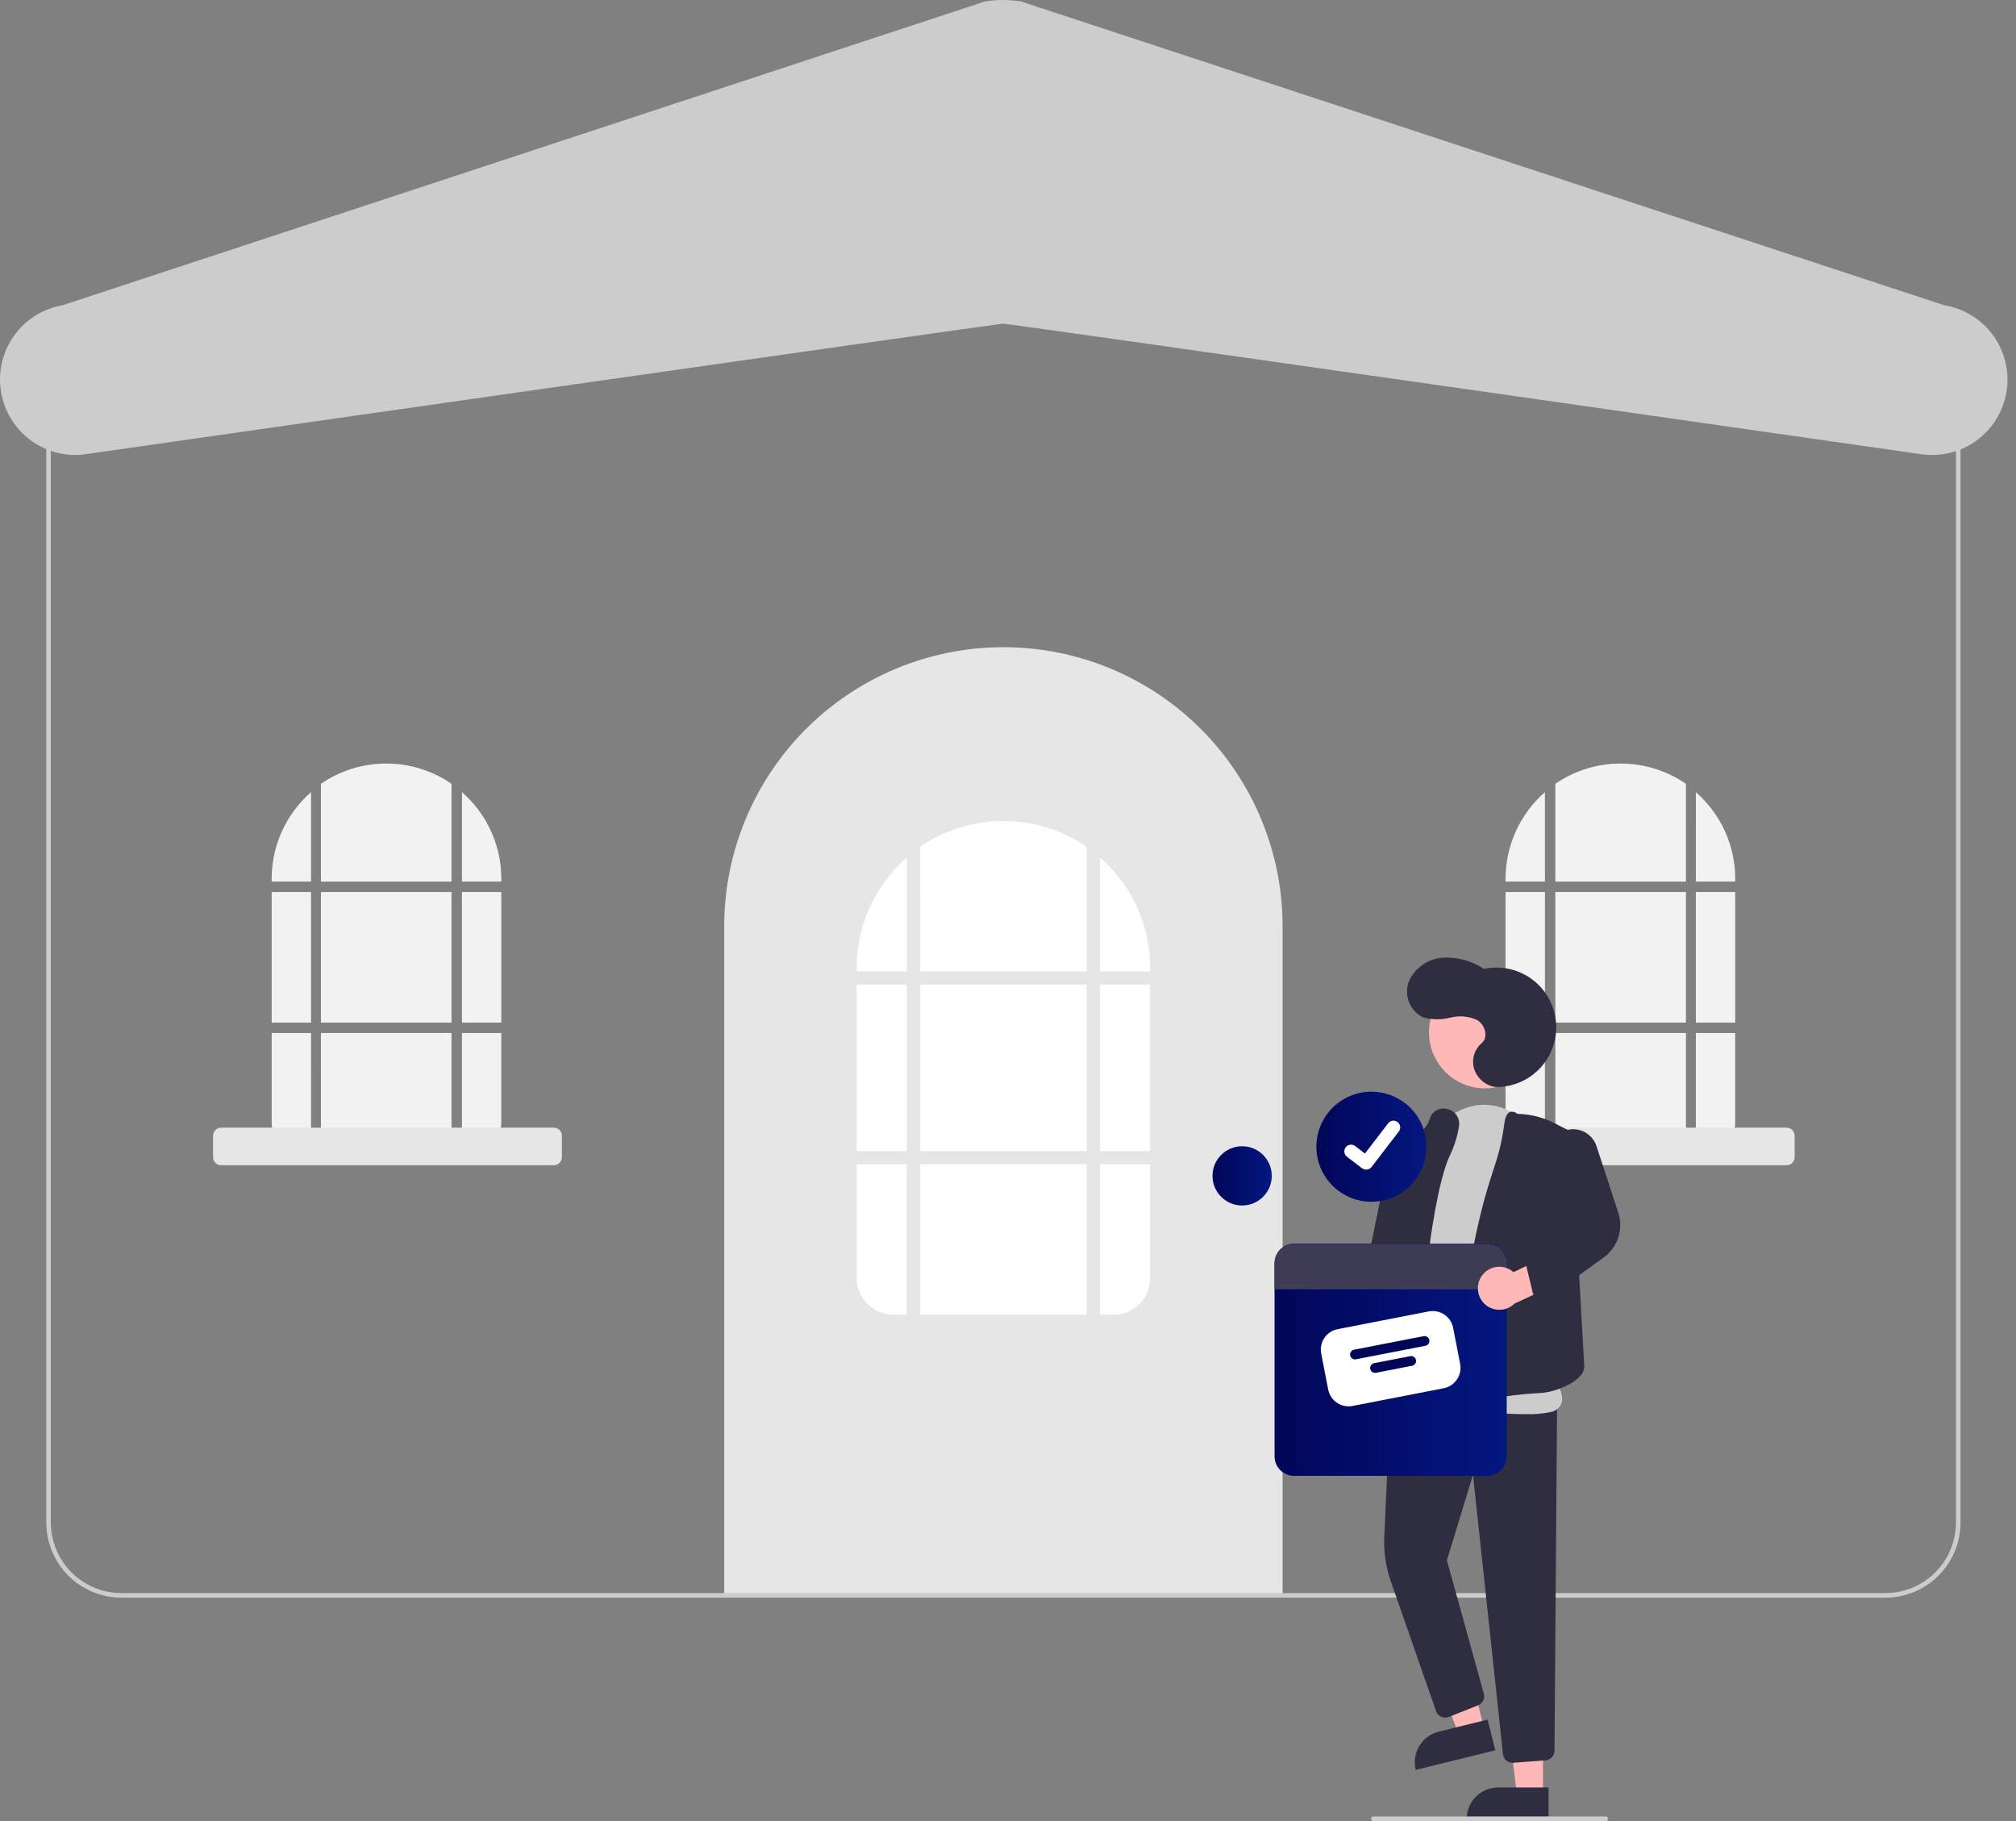 <svg width="155" height="140" viewBox="0 0 155 140" fill="none" xmlns="http://www.w3.org/2000/svg">
<rect x="0" y="0" width="155" height="140" fill="#808080" stroke="none"/>
<path d="M77.147 49.755C82.84 49.755 88.3 52.016 92.326 56.042C96.351 60.068 98.613 65.528 98.613 71.221V122.651H55.681V71.221C55.681 68.402 56.236 65.61 57.315 63.006C58.394 60.402 59.975 58.035 61.968 56.042C63.962 54.049 66.328 52.467 68.932 51.389C71.537 50.31 74.328 49.755 77.147 49.755Z" fill="#E6E6E6"/>
<path d="M69.722 75.698H65.867V88.49H69.722V75.698Z" fill="white"/>
<path d="M83.543 89.507H70.751V101.072H83.543V89.507Z" fill="white"/>
<path d="M83.543 75.698H70.751V88.49H83.543V75.698Z" fill="white"/>
<path d="M84.571 74.678H88.426V74.415C88.428 72.805 88.085 71.213 87.42 69.747C86.755 68.281 85.783 66.974 84.571 65.915V74.678Z" fill="white"/>
<path d="M70.751 74.682H83.543V65.101C81.661 63.804 79.428 63.112 77.143 63.116C74.858 63.112 72.625 63.804 70.743 65.101L70.751 74.682Z" fill="white"/>
<path d="M69.722 89.507H65.867V98.268C65.867 99.01 66.162 99.722 66.687 100.247C67.212 100.773 67.924 101.068 68.667 101.068H69.718L69.722 89.507Z" fill="white"/>
<path d="M84.571 89.507V101.072H85.622C86.365 101.072 87.077 100.777 87.602 100.252C88.127 99.726 88.422 99.014 88.422 98.272V89.511L84.571 89.507Z" fill="white"/>
<path d="M69.722 74.678V65.917C68.51 66.976 67.539 68.283 66.874 69.749C66.209 71.215 65.865 72.807 65.867 74.417V74.68L69.722 74.678Z" fill="white"/>
<path d="M88.426 75.698H84.571V88.49H88.426V75.698Z" fill="white"/>
<path d="M95.501 92.677C96.759 92.677 97.779 91.657 97.779 90.399C97.779 89.141 96.759 88.121 95.501 88.121C94.243 88.121 93.223 89.141 93.223 90.399C93.223 91.657 94.243 92.677 95.501 92.677Z" fill="url(#paint0_linear_1_15579)"/>
<path d="M23.914 68.577H20.888V78.617H23.914V68.577Z" fill="#F2F2F2"/>
<path d="M34.715 68.577H24.675V78.617H34.715V68.577Z" fill="#F2F2F2"/>
<path d="M38.543 68.577H35.517V78.617H38.543V68.577Z" fill="#F2F2F2"/>
<path d="M35.517 67.775H38.545V67.569C38.546 66.305 38.277 65.056 37.755 63.906C37.233 62.755 36.47 61.73 35.519 60.899L35.517 67.775Z" fill="#F2F2F2"/>
<path d="M34.715 79.416H24.675V88.493H34.715V79.416Z" fill="#F2F2F2"/>
<path d="M23.914 79.416H20.888V86.293C20.888 86.876 21.12 87.436 21.532 87.848C21.945 88.261 22.505 88.493 23.088 88.493H23.913L23.914 79.416Z" fill="#F2F2F2"/>
<path d="M35.517 79.416V88.493H36.342C36.925 88.493 37.485 88.261 37.898 87.848C38.31 87.436 38.542 86.876 38.542 86.293V79.416H35.517Z" fill="#F2F2F2"/>
<path d="M23.913 67.775V60.899C22.962 61.73 22.2 62.755 21.677 63.906C21.156 65.056 20.886 66.305 20.887 67.569V67.775H23.913Z" fill="#F2F2F2"/>
<path d="M24.675 67.778H34.715V60.259C33.239 59.242 31.488 58.698 29.695 58.701C27.902 58.698 26.151 59.242 24.675 60.259V67.778Z" fill="#F2F2F2"/>
<path d="M42.581 89.582H17C16.836 89.581 16.679 89.516 16.563 89.4C16.447 89.284 16.381 89.127 16.381 88.963V87.313C16.381 87.148 16.447 86.991 16.563 86.875C16.679 86.759 16.836 86.694 17 86.694H42.581C42.745 86.694 42.902 86.759 43.018 86.875C43.135 86.991 43.2 87.148 43.2 87.313V88.963C43.2 89.127 43.135 89.284 43.018 89.4C42.902 89.516 42.745 89.581 42.581 89.582Z" fill="#E6E6E6"/>
<path d="M118.782 68.577H115.756V78.617H118.782V68.577Z" fill="#F2F2F2"/>
<path d="M129.623 68.577H119.583V78.617H129.623V68.577Z" fill="#F2F2F2"/>
<path d="M133.411 68.577H130.385V78.617H133.411V68.577Z" fill="#F2F2F2"/>
<path d="M130.385 67.775H133.413V67.569C133.414 66.305 133.145 65.056 132.623 63.906C132.101 62.755 131.338 61.73 130.387 60.899L130.385 67.775Z" fill="#F2F2F2"/>
<path d="M129.623 79.416H119.583V88.493H129.623V79.416Z" fill="#F2F2F2"/>
<path d="M118.782 79.416H115.756V86.293C115.756 86.876 115.988 87.436 116.4 87.848C116.813 88.261 117.373 88.493 117.956 88.493H118.781L118.782 79.416Z" fill="#F2F2F2"/>
<path d="M130.385 79.416V88.493H131.21C131.794 88.493 132.353 88.261 132.766 87.848C133.178 87.436 133.41 86.876 133.41 86.293V79.416H130.385Z" fill="#F2F2F2"/>
<path d="M118.781 67.775V60.899C117.83 61.73 117.067 62.755 116.545 63.906C116.024 65.056 115.754 66.305 115.755 67.569V67.775H118.781Z" fill="#F2F2F2"/>
<path d="M119.583 67.778H129.623V60.259C128.147 59.242 126.396 58.698 124.603 58.701C122.81 58.698 121.059 59.242 119.583 60.259V67.778Z" fill="#F2F2F2"/>
<path d="M137.362 89.582H111.781C111.617 89.581 111.46 89.516 111.344 89.4C111.228 89.284 111.162 89.127 111.162 88.963V87.313C111.162 87.148 111.228 86.991 111.344 86.875C111.46 86.759 111.617 86.694 111.781 86.694H137.362C137.526 86.694 137.683 86.759 137.799 86.875C137.915 86.991 137.981 87.148 137.981 87.313V88.963C137.981 89.127 137.915 89.284 137.799 89.4C137.683 89.516 137.526 89.581 137.362 89.582Z" fill="#E6E6E6"/>
<path d="M144.966 122.826H9.327C7.796 122.822 6.329 122.211 5.248 121.127C4.166 120.043 3.559 118.575 3.559 117.044V28.903C3.559 27.371 4.166 25.903 5.247 24.818C6.329 23.734 7.796 23.123 9.327 23.12H144.966C146.497 23.123 147.964 23.734 149.046 24.818C150.127 25.903 150.734 27.371 150.734 28.903V117.044C150.734 118.575 150.127 120.044 149.046 121.128C147.964 122.212 146.497 122.823 144.966 122.827V122.826ZM9.327 23.47C7.889 23.473 6.51 24.047 5.494 25.065C4.478 26.083 3.908 27.463 3.908 28.902V117.043C3.908 118.481 4.478 119.861 5.494 120.879C6.51 121.898 7.889 122.471 9.327 122.475H144.966C146.404 122.471 147.783 121.897 148.799 120.879C149.814 119.861 150.385 118.481 150.385 117.043V28.903C150.385 27.464 149.814 26.084 148.799 25.066C147.783 24.048 146.404 23.474 144.966 23.471L9.327 23.47Z" fill="#CCCCCC"/>
<path d="M5.744 34.98C4.296 34.966 2.906 34.41 1.846 33.423C0.787 32.436 0.135 31.088 0.019 29.645C-0.097 28.201 0.331 26.767 1.219 25.623C2.107 24.479 3.391 23.709 4.818 23.464L75.718 0.114C76.639 -0.038 77.58 -0.038 78.501 0.114L149.488 23.468C151.005 23.716 152.36 24.556 153.257 25.804C154.154 27.052 154.519 28.605 154.271 30.121C154.022 31.638 153.182 32.993 151.934 33.89C150.687 34.787 149.134 35.152 147.617 34.904C146.852 34.794 77.775 24.904 77.145 24.882C76.517 24.908 7.373 34.804 6.675 34.904C6.367 34.954 6.056 34.98 5.744 34.98Z" fill="#CCCCCC"/>
<path d="M107.555 108.981C107.702 108.79 107.805 108.57 107.857 108.336C107.909 108.101 107.91 107.858 107.858 107.624C107.806 107.389 107.703 107.169 107.557 106.978C107.411 106.788 107.225 106.631 107.012 106.521L107.337 102.78L105.112 102.028L104.728 107.317C104.565 107.687 104.544 108.104 104.668 108.489C104.792 108.874 105.054 109.2 105.402 109.406C105.751 109.611 106.163 109.681 106.56 109.602C106.957 109.524 107.31 109.303 107.555 108.981Z" fill="#FFB8B8"/>
<path d="M118.632 137.988H116.632L115.679 130.261H118.636L118.632 137.988Z" fill="#FFB8B8"/>
<path d="M115.199 137.415H119.062V139.848H112.762C112.762 139.528 112.825 139.211 112.948 138.916C113.07 138.62 113.25 138.352 113.476 138.126C113.702 137.9 113.971 137.721 114.267 137.599C114.562 137.477 114.879 137.414 115.199 137.415Z" fill="#2F2E41"/>
<path d="M114.097 132.858L112.152 133.336L109.382 126.058L112.253 125.352L114.097 132.858Z" fill="#FFB8B8"/>
<path d="M110.624 133.123L114.379 132.199L114.961 134.561L108.844 136.067C108.689 135.44 108.79 134.778 109.124 134.226C109.458 133.674 109.998 133.277 110.624 133.123Z" fill="#2F2E41"/>
<path d="M116.291 135.525C116.108 135.525 115.932 135.457 115.796 135.335C115.66 135.213 115.575 135.044 115.556 134.863L113.251 113.388L111.245 119.955L114.086 130.212C114.135 130.387 114.117 130.575 114.036 130.739C113.955 130.902 113.816 131.03 113.647 131.098L111.388 131.998C111.295 132.035 111.196 132.053 111.095 132.05C110.995 132.048 110.897 132.025 110.806 131.984C110.715 131.942 110.633 131.883 110.565 131.809C110.498 131.735 110.446 131.648 110.413 131.554L106.931 121.564C106.549 120.473 106.379 119.318 106.431 118.164L106.917 107.383L119.717 107.925L119.517 134.598C119.515 134.783 119.443 134.961 119.316 135.097C119.19 135.233 119.017 135.316 118.832 135.332L116.346 135.519L116.291 135.525Z" fill="#2F2E41"/>
<path d="M114.172 83.672C116.549 83.672 118.476 81.745 118.476 79.368C118.476 76.991 116.549 75.064 114.172 75.064C111.795 75.064 109.868 76.991 109.868 79.368C109.868 81.745 111.795 83.672 114.172 83.672Z" fill="#FFB8B8"/>
<path d="M117.336 108.721C116.203 108.721 114.794 108.628 113.336 108.532C111.479 108.37 109.615 108.311 107.751 108.355C107.544 108.375 107.334 108.342 107.143 108.259C106.952 108.176 106.785 108.045 106.659 107.879C105.075 105.851 107.518 97.942 107.623 97.606L109.611 88.762C109.786 87.85 110.225 87.009 110.873 86.343C111.522 85.678 112.351 85.217 113.258 85.018C114.087 84.851 114.948 84.935 115.729 85.258C116.511 85.582 117.178 86.131 117.647 86.836C117.703 86.914 117.759 86.995 117.814 87.078C121.24 92.152 119.302 104.758 119.172 105.572C119.353 105.789 120.332 107.014 120.063 107.866C119.991 108.051 119.872 108.213 119.716 108.336C119.561 108.459 119.375 108.538 119.179 108.566C118.572 108.686 117.954 108.738 117.336 108.721Z" fill="#CCCCCC"/>
<path d="M107.836 108.724C107.272 108.679 106.721 108.53 106.211 108.285C105.911 108.158 104.979 107.772 106.105 97.934C106.658 93.101 107.45 88.302 107.458 88.254L107.466 88.208L107.509 88.189C107.529 88.18 109.553 87.252 109.909 86.061C109.921 86.019 109.935 85.979 109.95 85.941C110.047 85.676 110.242 85.458 110.496 85.334C110.749 85.21 111.04 85.188 111.309 85.274C111.593 85.341 111.84 85.515 112.001 85.758C112.162 86.002 112.224 86.298 112.175 86.586C112.052 87.363 111.817 88.118 111.475 88.827C110.523 90.791 109.875 95.999 109.875 96.051C109.839 96.496 108.975 107.033 108.808 107.833C108.792 107.991 108.74 108.144 108.658 108.28C108.575 108.416 108.462 108.532 108.329 108.62C108.178 108.694 108.012 108.73 107.844 108.725L107.836 108.724Z" fill="#2F2E41"/>
<path d="M112.517 108.321C112.439 108.321 112.362 108.295 112.3 108.247C111.034 107.285 113.083 95.621 114.3 91.597C114.543 90.791 114.76 90.097 114.944 89.546C115.28 88.549 115.514 87.521 115.644 86.478C115.711 85.913 115.856 85.59 116.089 85.491C116.187 85.461 116.291 85.458 116.39 85.482C116.49 85.507 116.58 85.558 116.653 85.63C117.788 85.653 118.898 85.966 119.878 86.538L120.788 86.992L121.809 105.067C121.78 106.221 119.509 107.035 118.514 107.087C116.921 107.17 114.062 107.43 112.801 108.228C112.717 108.286 112.619 108.318 112.517 108.321Z" fill="#2F2E41"/>
<path d="M106.856 104.935H106.811L104.749 104.808C104.646 104.801 104.546 104.774 104.455 104.726C104.363 104.679 104.283 104.614 104.218 104.534C104.153 104.453 104.106 104.361 104.079 104.262C104.052 104.162 104.047 104.058 104.062 103.957L104.995 97.775L106.752 89.101C106.795 88.887 106.883 88.685 107.009 88.507C107.136 88.329 107.298 88.18 107.486 88.07C107.674 87.959 107.882 87.888 108.099 87.864C108.316 87.838 108.535 87.859 108.743 87.925C109.099 88.038 109.402 88.275 109.598 88.592C109.794 88.91 109.871 89.287 109.813 89.656L108.413 98.347L107.587 104.296C107.562 104.472 107.474 104.633 107.34 104.751C107.206 104.868 107.034 104.933 106.856 104.935Z" fill="#2F2E41"/>
<path d="M114.956 83.568C115.604 83.582 116.248 83.459 116.845 83.207C117.442 82.955 117.979 82.579 118.42 82.105C118.862 81.63 119.197 81.067 119.406 80.454C119.614 79.84 119.691 79.189 119.629 78.544C119.568 77.899 119.371 77.274 119.051 76.71C118.731 76.147 118.296 75.657 117.773 75.274C117.25 74.89 116.653 74.622 116.019 74.487C115.385 74.351 114.73 74.351 114.096 74.487C113.164 73.873 112.061 73.571 110.946 73.624C110.392 73.659 109.857 73.843 109.398 74.156C108.94 74.469 108.574 74.901 108.34 75.405C108.13 75.919 108.123 76.493 108.319 77.012C108.514 77.531 108.899 77.957 109.396 78.205C110.081 78.403 110.806 78.413 111.496 78.235C112.189 78.057 112.923 78.122 113.574 78.419C114.185 78.781 114.459 79.752 113.912 80.204C113.622 80.453 113.415 80.785 113.319 81.155C113.223 81.525 113.241 81.916 113.372 82.275C113.501 82.61 113.714 82.905 113.992 83.132C114.27 83.359 114.602 83.509 114.956 83.568Z" fill="#2F2E41"/>
<path d="M105.44 83.928C104.318 83.928 103.242 84.374 102.448 85.167C101.655 85.96 101.209 87.037 101.209 88.159C101.209 89.281 101.655 90.357 102.448 91.15C103.242 91.944 104.318 92.39 105.44 92.39C106.562 92.39 107.638 91.944 108.432 91.15C109.225 90.357 109.671 89.281 109.671 88.159C109.671 87.037 109.225 85.96 108.432 85.167C107.638 84.374 106.562 83.928 105.44 83.928Z" fill="url(#paint1_linear_1_15579)"/>
<path d="M105.04 89.917C104.929 89.918 104.821 89.882 104.731 89.817H104.725L103.561 88.927C103.507 88.885 103.462 88.834 103.428 88.775C103.394 88.716 103.372 88.651 103.363 88.584C103.354 88.517 103.358 88.448 103.376 88.383C103.393 88.317 103.424 88.256 103.465 88.202C103.506 88.148 103.558 88.103 103.617 88.069C103.675 88.035 103.74 88.013 103.808 88.004C103.875 87.995 103.943 87.999 104.009 88.017C104.075 88.034 104.136 88.064 104.19 88.106L104.944 88.684L106.725 86.361C106.766 86.306 106.817 86.261 106.876 86.227C106.935 86.192 106.999 86.17 107.067 86.16C107.134 86.151 107.203 86.155 107.268 86.172C107.334 86.19 107.396 86.22 107.45 86.261C107.504 86.302 107.55 86.353 107.584 86.412C107.619 86.47 107.641 86.535 107.65 86.603C107.66 86.67 107.656 86.738 107.638 86.804C107.621 86.87 107.591 86.932 107.55 86.986L105.452 89.717C105.403 89.779 105.341 89.83 105.27 89.865C105.199 89.899 105.119 89.917 105.04 89.917Z" fill="white"/>
<path d="M114.344 95.612H99.494C99.096 95.612 98.715 95.77 98.433 96.051C98.152 96.332 97.994 96.714 97.994 97.112V111.962C97.994 112.359 98.152 112.741 98.433 113.022C98.715 113.304 99.096 113.462 99.494 113.462H114.344C114.742 113.462 115.123 113.304 115.405 113.022C115.686 112.741 115.844 112.359 115.844 111.962V97.116C115.844 96.718 115.686 96.336 115.405 96.055C115.123 95.774 114.742 95.616 114.344 95.616V95.612Z" fill="url(#paint2_linear_1_15579)"/>
<path d="M111.003 106.724L103.992 108.089C103.576 108.169 103.145 108.081 102.794 107.845C102.443 107.608 102.2 107.241 102.118 106.826L101.579 104.058C101.499 103.642 101.586 103.211 101.823 102.86C102.06 102.508 102.426 102.265 102.842 102.184L109.85 100.82C110.266 100.739 110.697 100.827 111.048 101.064C111.399 101.301 111.643 101.667 111.724 102.083L112.263 104.851C112.343 105.266 112.256 105.696 112.02 106.047C111.784 106.398 111.418 106.641 111.003 106.724Z" fill="white"/>
<path d="M109.603 103.459L104.253 104.501C104.204 104.511 104.154 104.512 104.105 104.502C104.056 104.493 104.009 104.474 103.968 104.446C103.926 104.419 103.891 104.383 103.863 104.342C103.835 104.3 103.816 104.254 103.807 104.205C103.797 104.156 103.797 104.106 103.807 104.057C103.817 104.008 103.837 103.962 103.865 103.921C103.893 103.879 103.929 103.844 103.971 103.817C104.013 103.79 104.06 103.772 104.109 103.763L109.46 102.721C109.557 102.703 109.657 102.725 109.739 102.781C109.82 102.836 109.877 102.922 109.896 103.019C109.915 103.116 109.895 103.216 109.84 103.299C109.785 103.381 109.701 103.438 109.604 103.459H109.603Z" fill="#020659"/>
<path d="M108.564 104.999L105.796 105.538C105.747 105.548 105.697 105.549 105.648 105.539C105.599 105.53 105.552 105.511 105.511 105.483C105.469 105.456 105.434 105.42 105.406 105.379C105.378 105.337 105.359 105.291 105.35 105.242C105.34 105.193 105.34 105.143 105.35 105.094C105.36 105.045 105.38 104.999 105.408 104.957C105.436 104.916 105.472 104.881 105.514 104.854C105.556 104.827 105.603 104.809 105.652 104.8L108.42 104.261C108.469 104.25 108.519 104.25 108.568 104.259C108.617 104.269 108.664 104.288 108.705 104.315C108.747 104.343 108.782 104.378 108.81 104.42C108.838 104.461 108.857 104.508 108.867 104.557C108.876 104.606 108.876 104.656 108.866 104.705C108.856 104.754 108.836 104.8 108.808 104.841C108.78 104.882 108.744 104.917 108.702 104.944C108.66 104.971 108.613 104.99 108.564 104.999Z" fill="#020659"/>
<path d="M115.847 97.143V99.117H97.99V97.143C97.99 96.745 98.148 96.363 98.429 96.082C98.711 95.801 99.092 95.643 99.49 95.643H114.34C114.538 95.642 114.733 95.68 114.916 95.755C115.099 95.83 115.265 95.94 115.405 96.079C115.545 96.219 115.656 96.385 115.732 96.567C115.808 96.749 115.847 96.945 115.847 97.143Z" fill="#3F3D56"/>
<path d="M113.874 98.17C114 97.965 114.169 97.79 114.369 97.658C114.57 97.526 114.797 97.439 115.035 97.404C115.273 97.369 115.515 97.387 115.745 97.455C115.975 97.524 116.188 97.643 116.367 97.803L119.748 96.17L121.242 97.983L116.435 100.222C116.147 100.505 115.764 100.673 115.36 100.693C114.957 100.714 114.559 100.585 114.244 100.333C113.928 100.08 113.716 99.72 113.648 99.321C113.581 98.923 113.66 98.513 113.874 98.17Z" fill="#FFB8B8"/>
<path d="M118.562 99.933C118.396 99.933 118.234 99.877 118.103 99.773C117.972 99.671 117.88 99.526 117.841 99.365L117.35 97.323C117.312 97.169 117.325 97.007 117.386 96.862C117.448 96.716 117.554 96.593 117.69 96.513L120.652 94.74L119.138 89.197C119.031 88.802 119.055 88.385 119.204 88.005C119.347 87.645 119.597 87.337 119.921 87.125C120.245 86.912 120.626 86.804 121.013 86.816C121.4 86.828 121.775 86.959 122.085 87.191C122.395 87.423 122.626 87.746 122.746 88.114L124.418 93.214C124.623 93.836 124.625 94.507 124.423 95.13C124.22 95.754 123.825 96.296 123.293 96.679L118.993 99.787C118.868 99.879 118.717 99.93 118.562 99.933Z" fill="#2F2E41"/>
<path d="M123.465 139.999H105.591C105.545 139.999 105.5 139.98 105.467 139.947C105.434 139.915 105.416 139.87 105.416 139.824C105.416 139.777 105.434 139.733 105.467 139.7C105.5 139.667 105.545 139.649 105.591 139.649H123.465C123.511 139.649 123.556 139.667 123.589 139.7C123.622 139.733 123.64 139.777 123.64 139.824C123.64 139.87 123.622 139.915 123.589 139.947C123.556 139.98 123.511 139.999 123.465 139.999Z" fill="#CCCCCC"/>
<defs>
<linearGradient id="paint0_linear_1_15579" x1="93.223" y1="90.383" x2="97.779" y2="90.383" gradientUnits="userSpaceOnUse">
<stop stop-color="#020659"/>
<stop offset="1" stop-color="#031780"/>
</linearGradient>
<linearGradient id="paint1_linear_1_15579" x1="101.209" y1="88.129" x2="109.671" y2="88.129" gradientUnits="userSpaceOnUse">
<stop stop-color="#020659"/>
<stop offset="1" stop-color="#031780"/>
</linearGradient>
<linearGradient id="paint2_linear_1_15579" x1="97.994" y1="104.474" x2="115.844" y2="104.474" gradientUnits="userSpaceOnUse">
<stop stop-color="#020659"/>
<stop offset="1" stop-color="#031780"/>
</linearGradient>
</defs>
</svg>
